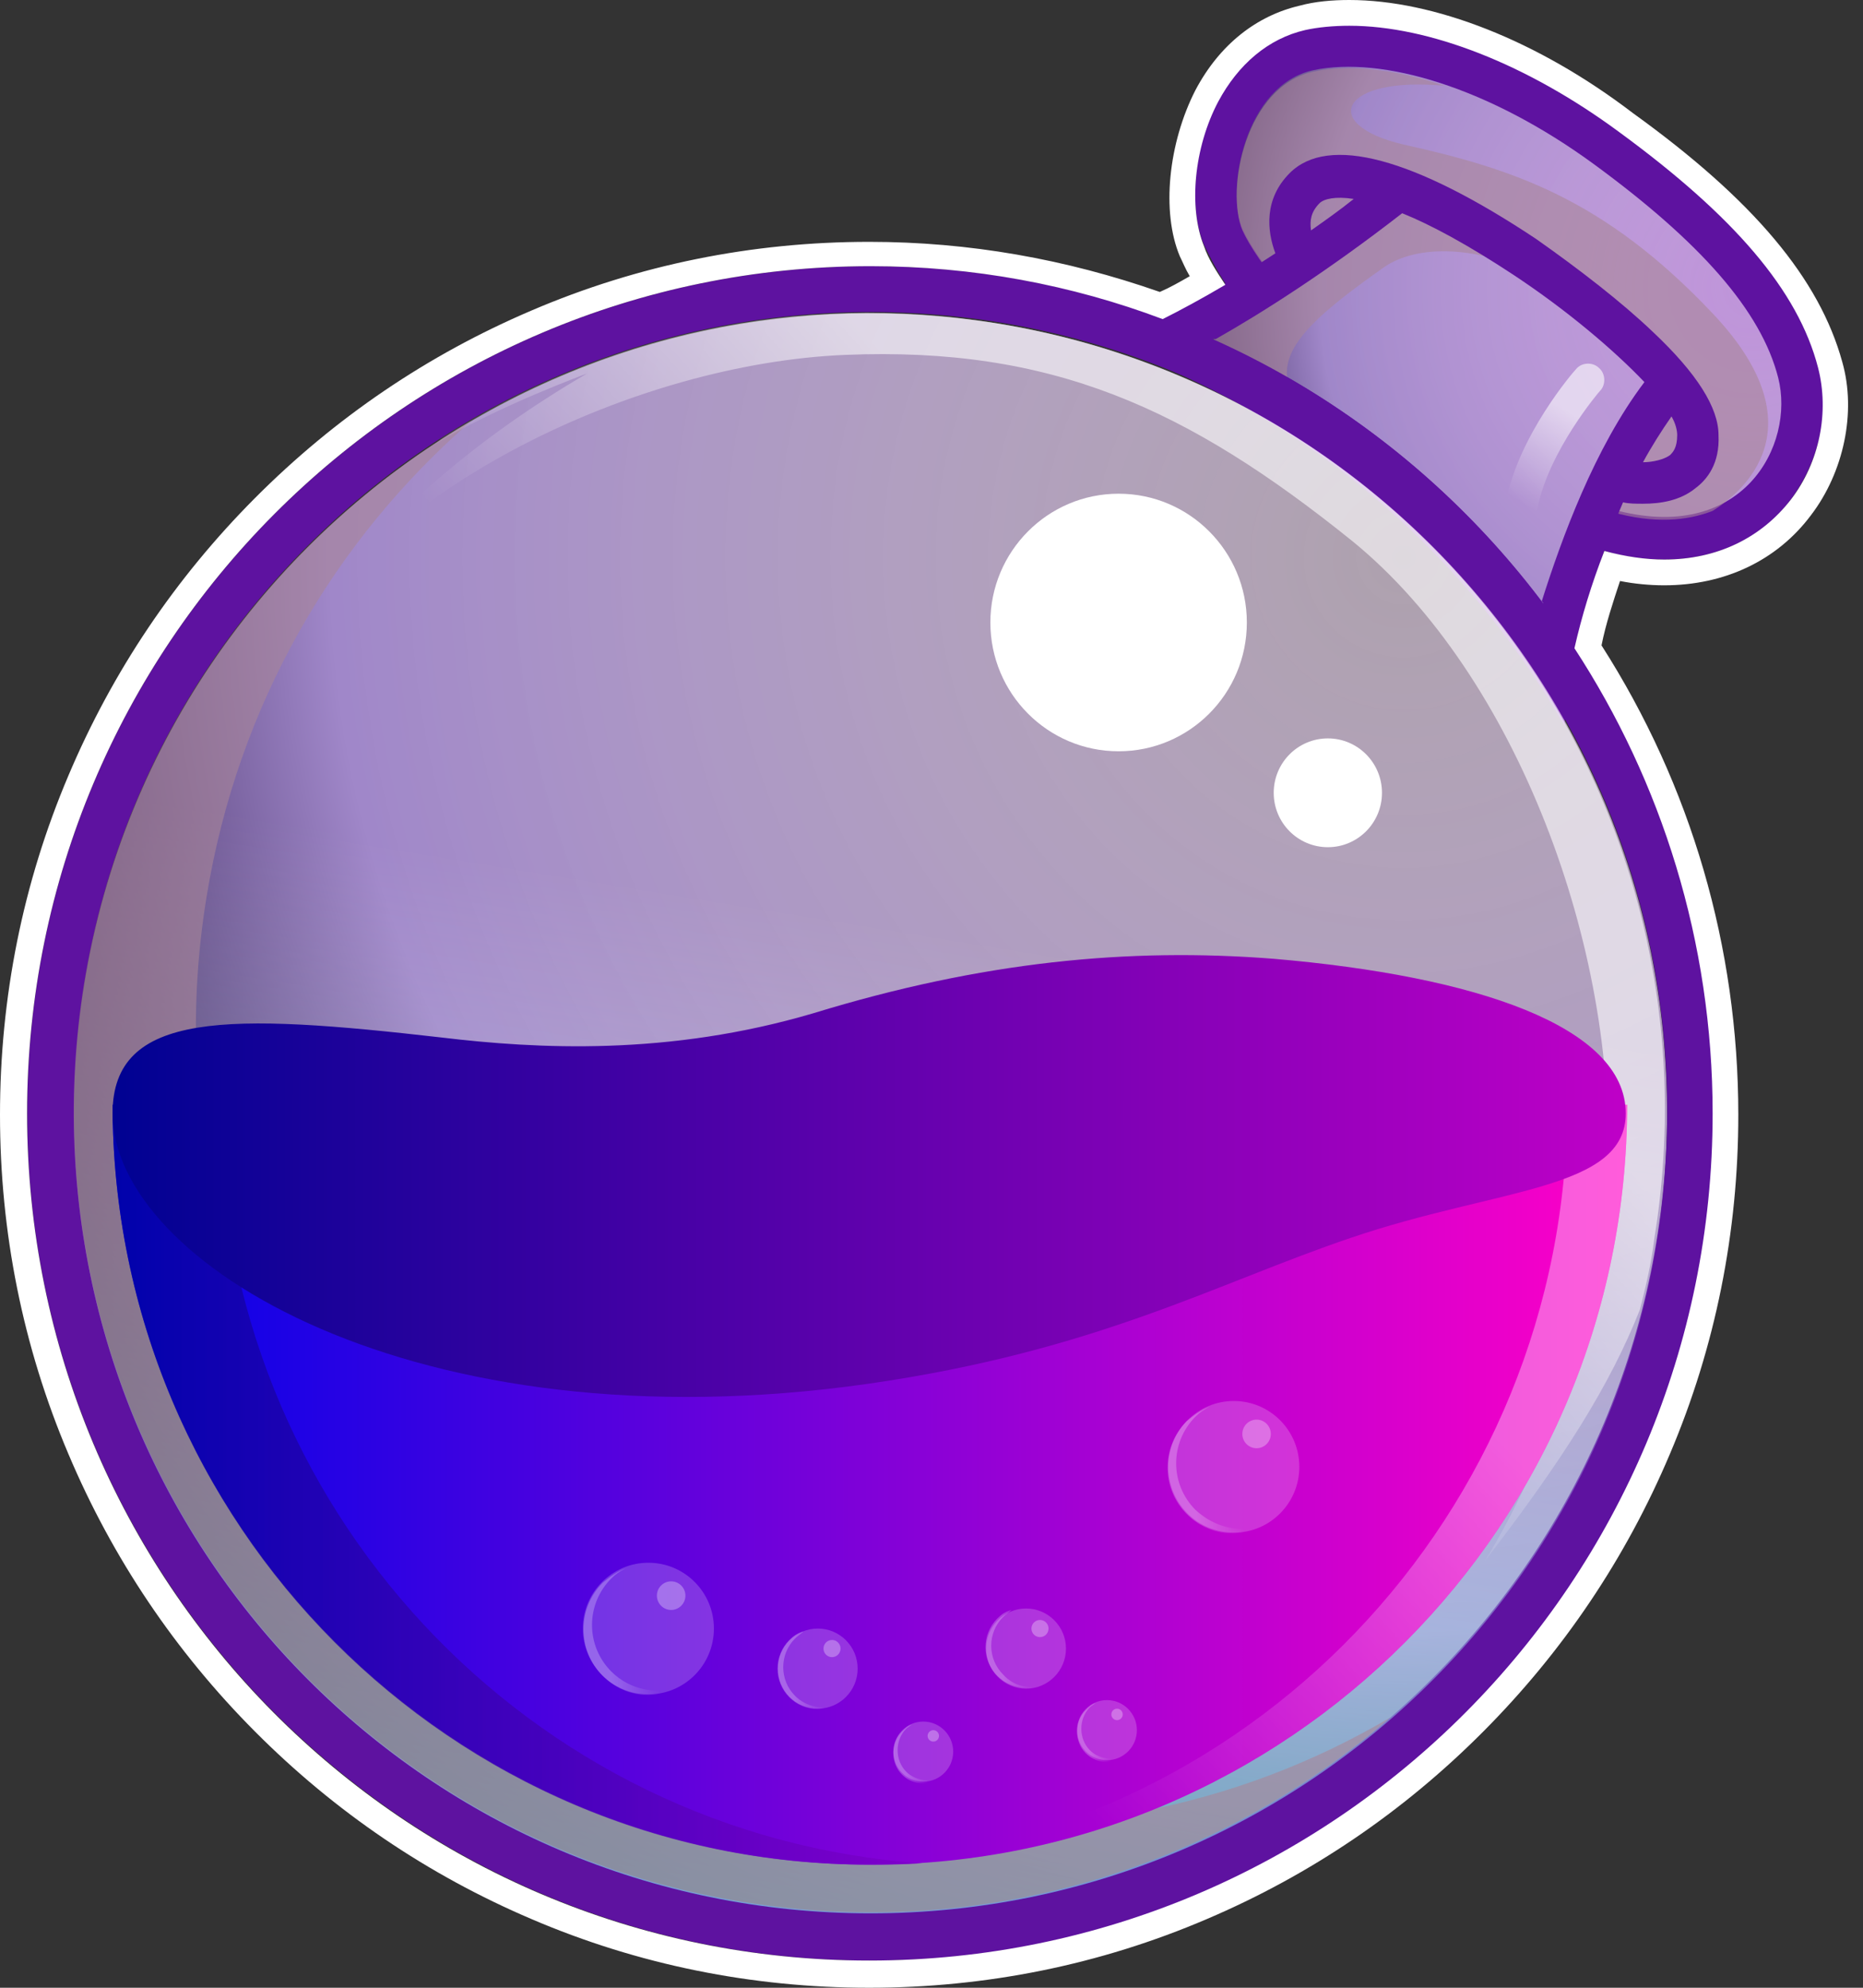 <svg width="45" height="48" viewBox="0 0 45 48" fill="none" xmlns="http://www.w3.org/2000/svg">
<rect x="0" y="0" width="45" height="48" fill="#333333" stroke="none"/>
<path d="M43.913 8.847C43.431 7.015 41.883 5.184 39.095 3.145C36.858 1.52 34.483 0.587 32.59 0.587C32.212 0.587 31.867 0.622 31.523 0.691C30.663 0.864 29.905 1.486 29.424 2.419C28.839 3.525 28.701 5.011 29.08 5.909C29.217 6.186 29.389 6.531 29.596 6.842C27.772 7.948 26.739 8.259 26.602 8.294C31.351 9.883 35.309 13.201 37.787 17.52L37.821 17.106C37.925 15.931 38.269 14.652 38.751 13.305C39.232 13.443 39.714 13.512 40.196 13.512C41.469 13.512 42.571 12.993 43.259 12.06C43.947 11.127 44.223 9.918 43.913 8.847Z" fill="#5E12A0"/>
<path d="M38.96 12.302C42.092 13.166 43.365 10.747 42.952 9.123C42.539 7.499 41.059 5.84 38.513 3.974C35.966 2.108 33.385 1.348 31.733 1.693C30.081 2.039 29.599 4.562 30.012 5.529C30.184 5.909 30.562 6.462 31.079 7.084C30.425 7.533 29.805 7.879 29.289 8.19C32.455 9.607 35.209 11.819 37.274 14.583C37.515 13.65 37.859 12.821 38.169 12.095C38.409 12.164 38.685 12.233 38.96 12.302Z" fill="url(#paint0_radial_2818_63126)"/>
<path d="M21.028 46.203C31.653 46.203 40.267 37.554 40.267 26.885C40.267 16.217 31.653 7.568 21.028 7.568C10.402 7.568 1.789 16.217 1.789 26.885C1.789 37.554 10.402 46.203 21.028 46.203Z" fill="url(#paint1_radial_2818_63126)"/>
<path opacity="0.6" d="M41.368 7.568C38.753 4.803 36.55 4.078 33.9 3.49C31.835 3.006 32.386 1.831 34.898 2.073C33.694 1.659 32.558 1.555 31.732 1.728C30.08 2.073 29.598 4.596 30.011 5.564C30.183 5.944 30.562 6.497 31.078 7.119C30.149 7.741 29.357 8.19 28.703 8.536C29.013 8.674 29.391 8.847 29.839 9.088C31.009 9.71 32.282 10.747 32.282 10.747C30.355 9.088 30.768 8.328 33.418 6.462C34.244 5.875 35.758 5.944 37.17 6.669C38.581 7.395 40.233 9.227 40.233 9.227L38.649 12.268C38.753 12.302 38.856 12.337 38.959 12.371C39.957 12.648 40.749 12.579 41.368 12.337C42.091 11.887 43.984 10.332 41.368 7.568Z" fill="#A98698"/>
<path d="M33.869 5.149C34.558 5.426 35.453 5.909 36.554 6.635C37.862 7.499 38.997 8.467 39.72 9.227C38.516 10.816 37.724 12.994 37.242 14.514C37.483 14.86 37.758 15.205 37.999 15.551C38.24 14.687 38.653 13.408 39.204 12.13C39.342 12.164 39.514 12.164 39.686 12.164C40.099 12.164 40.581 12.095 40.959 11.784C41.234 11.577 41.544 11.197 41.51 10.505C41.51 9.849 40.993 9.02 39.927 8.017C39.169 7.292 38.137 6.497 37.105 5.771C34.145 3.801 32.08 3.249 31.151 4.181C30.531 4.804 30.6 5.564 30.806 6.117C29.705 6.842 28.776 7.361 28.156 7.706C28.569 7.845 28.948 8.017 29.361 8.19C30.462 7.568 32.045 6.566 33.869 5.149ZM40.374 10.056C40.477 10.229 40.512 10.402 40.512 10.505C40.512 10.816 40.408 10.92 40.34 10.989C40.202 11.093 39.927 11.162 39.686 11.162C39.892 10.782 40.133 10.402 40.374 10.056ZM31.873 4.907C31.976 4.804 32.252 4.734 32.699 4.804C32.355 5.08 32.011 5.322 31.667 5.564C31.632 5.322 31.667 5.115 31.873 4.907Z" fill="#5E12A0"/>
<path d="M21.031 6.428C9.777 6.428 0.656 15.585 0.656 26.886C0.656 38.186 9.777 47.344 21.031 47.344C32.285 47.344 41.405 38.186 41.405 26.886C41.371 15.585 32.251 6.428 21.031 6.428ZM21.031 46.169C10.396 46.169 1.792 37.529 1.792 26.851C1.792 16.173 10.396 7.534 21.031 7.534C31.666 7.534 40.27 16.173 40.27 26.851C40.235 37.529 31.631 46.169 21.031 46.169Z" fill="#5E12A0"/>
<path opacity="0.6" d="M21.028 46.203C31.653 46.203 40.267 37.554 40.267 26.885C40.267 16.217 31.653 7.568 21.028 7.568C10.402 7.568 1.789 16.217 1.789 26.885C1.789 37.554 10.402 46.203 21.028 46.203Z" fill="url(#paint2_linear_2818_63126)"/>
<path opacity="0.6" d="M20.889 43.819C10.392 42.125 3.267 32.207 4.988 21.667C5.745 17.002 8.086 13.028 11.39 10.16C6.571 12.959 2.992 17.832 2.028 23.776C0.342 34.316 7.466 44.233 17.929 45.927C23.78 46.894 29.424 45.063 33.588 41.469C29.906 43.646 25.431 44.579 20.889 43.819Z" fill="#A98698"/>
<path opacity="0.6" d="M24.091 7.81C19.238 7.015 14.523 8.121 10.669 10.575C10.6 10.644 10.531 10.713 10.531 10.713C12.011 9.814 14.179 9.02 14.179 9.02C8.604 12.268 6.883 15.966 6.883 15.966C9.051 11.749 15.418 8.778 20.409 8.57C25.399 8.363 28.668 9.849 32.661 13.063C36.653 16.311 39.062 22.946 38.821 28.199C38.615 33.452 35.861 37.702 35.861 37.702C37.754 35.248 38.89 33.452 39.613 31.62C39.751 31.067 39.888 30.514 39.957 29.927C41.678 19.421 34.588 9.538 24.091 7.81Z" fill="url(#paint3_linear_2818_63126)"/>
<path d="M39.303 26.678C39.303 36.804 31.112 45.028 21.028 45.028C10.944 45.028 2.719 36.804 2.719 26.678H39.303Z" fill="url(#paint4_linear_2818_63126)"/>
<g opacity="0.6">
<path opacity="0.6" d="M37.857 26.678C37.857 36.562 30.079 44.648 20.305 45.028C20.546 45.028 20.787 45.028 21.027 45.028C31.111 45.028 39.303 36.804 39.303 26.678H37.857Z" fill="url(#paint5_linear_2818_63126)"/>
</g>
<g opacity="0.7">
<path d="M5.3 26.678H2.719C2.719 36.804 10.91 45.028 20.994 45.028C21.441 45.028 21.854 45.028 22.267 44.994C12.803 44.337 5.3 36.389 5.3 26.678Z" fill="url(#paint6_linear_2818_63126)"/>
</g>
<path d="M39.269 26.886C39.269 24.777 35.621 23.568 30.768 23.153C27.258 22.877 23.713 23.222 19.652 24.466C16.141 25.503 12.975 25.33 10.669 25.054C5.541 24.466 2.719 24.397 2.719 26.886C2.719 30.479 10.015 34.972 20.959 33.417C26.5 32.622 29.357 30.998 32.627 29.892C36.172 28.682 39.269 28.752 39.269 26.886Z" fill="url(#paint7_linear_2818_63126)"/>
<path d="M27.019 18.142C28.73 18.142 30.117 16.75 30.117 15.032C30.117 13.315 28.73 11.922 27.019 11.922C25.309 11.922 23.922 13.315 23.922 15.032C23.922 16.75 25.309 18.142 27.019 18.142Z" fill="white"/>
<path d="M32.074 20.458C32.796 20.458 33.381 19.87 33.381 19.145C33.381 18.419 32.796 17.831 32.074 17.831C31.351 17.831 30.766 18.419 30.766 19.145C30.766 19.87 31.351 20.458 32.074 20.458Z" fill="white"/>
<g opacity="0.6">
<path d="M36.759 12.579C36.724 12.579 36.69 12.579 36.69 12.579C36.483 12.544 36.346 12.337 36.38 12.095C36.69 10.505 37.998 8.985 38.067 8.916C38.204 8.743 38.48 8.743 38.617 8.881C38.789 9.019 38.789 9.296 38.652 9.434C38.617 9.469 37.413 10.886 37.138 12.268C37.103 12.441 36.931 12.579 36.759 12.579Z" fill="url(#paint8_linear_2818_63126)"/>
</g>
<path d="M32.592 0.622C34.52 0.622 36.894 1.555 39.097 3.179C41.885 5.218 43.433 7.015 43.915 8.881C44.191 9.953 43.95 11.162 43.261 12.06C42.539 12.993 41.472 13.512 40.198 13.512C39.751 13.512 39.269 13.443 38.753 13.305C38.443 14.099 38.202 14.894 38.03 15.654C40.129 18.868 41.368 22.739 41.368 26.886C41.368 38.186 32.248 47.343 20.994 47.343C9.74 47.343 0.654 38.186 0.654 26.886C0.654 15.585 9.774 6.428 21.028 6.428C23.506 6.428 25.881 6.877 28.084 7.706C28.497 7.499 29.013 7.222 29.598 6.877C29.392 6.566 29.185 6.255 29.082 5.944C28.703 5.011 28.841 3.559 29.426 2.454C29.908 1.555 30.631 0.933 31.525 0.726C31.835 0.657 32.214 0.622 32.592 0.622ZM32.592 0C32.179 0 31.766 0.035 31.388 0.138C30.355 0.38 29.46 1.071 28.875 2.177C28.221 3.456 28.049 5.115 28.497 6.186C28.566 6.324 28.634 6.497 28.738 6.67C28.497 6.808 28.256 6.946 28.015 7.05C25.743 6.255 23.403 5.84 20.994 5.84C18.172 5.84 15.418 6.393 12.837 7.499C10.325 8.57 8.088 10.091 6.16 12.026C4.233 13.961 2.719 16.207 1.652 18.73C0.551 21.322 0 24.086 0 26.92C0 29.754 0.551 32.518 1.652 35.11C2.719 37.633 4.233 39.879 6.16 41.814C8.088 43.749 10.325 45.27 12.837 46.341C15.418 47.447 18.172 48 20.994 48C23.816 48 26.569 47.447 29.151 46.341C31.663 45.27 33.9 43.749 35.827 41.814C37.755 39.879 39.269 37.633 40.336 35.11C41.437 32.518 41.988 29.754 41.988 26.92C41.988 22.877 40.852 18.972 38.684 15.585C38.787 15.067 38.959 14.549 39.131 14.03C39.475 14.099 39.854 14.134 40.198 14.134C41.644 14.134 42.917 13.546 43.743 12.441C44.535 11.404 44.844 9.953 44.5 8.743C43.95 6.739 42.367 4.838 39.441 2.73C37.135 0.968 34.623 0 32.592 0Z" fill="white"/>
<path opacity="0.2" d="M19.753 41.261C20.285 41.261 20.716 40.828 20.716 40.294C20.716 39.759 20.285 39.326 19.753 39.326C19.221 39.326 18.789 39.759 18.789 40.294C18.789 40.828 19.221 41.261 19.753 41.261Z" fill="white"/>
<g opacity="0.4">
<path opacity="0.6" d="M19.203 40.95C18.824 40.57 18.824 39.948 19.203 39.568C19.272 39.499 19.341 39.464 19.409 39.395C19.272 39.43 19.169 39.499 19.065 39.603C18.687 39.983 18.687 40.605 19.065 40.985C19.375 41.296 19.857 41.365 20.235 41.158C19.891 41.296 19.478 41.227 19.203 40.95Z" fill="url(#paint9_linear_2818_63126)"/>
</g>
<path opacity="0.3" d="M20.097 40.017C20.211 40.017 20.303 39.924 20.303 39.81C20.303 39.695 20.211 39.602 20.097 39.602C19.983 39.602 19.891 39.695 19.891 39.81C19.891 39.924 19.983 40.017 20.097 40.017Z" fill="white"/>
<path opacity="0.2" d="M24.784 40.778C25.316 40.778 25.748 40.344 25.748 39.81C25.748 39.276 25.316 38.842 24.784 38.842C24.252 38.842 23.82 39.276 23.82 39.81C23.82 40.344 24.252 40.778 24.784 40.778Z" fill="white"/>
<g opacity="0.4">
<path opacity="0.6" d="M24.226 40.432C23.848 40.052 23.848 39.43 24.226 39.05C24.295 38.981 24.364 38.946 24.433 38.877C24.295 38.911 24.192 38.981 24.089 39.084C23.71 39.464 23.71 40.087 24.089 40.467C24.398 40.778 24.88 40.847 25.259 40.639C24.915 40.812 24.502 40.743 24.226 40.432Z" fill="url(#paint10_linear_2818_63126)"/>
</g>
<path opacity="0.3" d="M25.12 39.533C25.235 39.533 25.327 39.441 25.327 39.326C25.327 39.212 25.235 39.119 25.12 39.119C25.006 39.119 24.914 39.212 24.914 39.326C24.914 39.441 25.006 39.533 25.12 39.533Z" fill="white"/>
<path opacity="0.2" d="M22.301 43.024C22.7 43.024 23.024 42.699 23.024 42.298C23.024 41.898 22.7 41.572 22.301 41.572C21.902 41.572 21.578 41.898 21.578 42.298C21.578 42.699 21.902 43.024 22.301 43.024Z" fill="white"/>
<g opacity="0.4">
<path opacity="0.6" d="M21.888 42.782C21.613 42.505 21.613 42.022 21.888 41.745C21.922 41.711 21.991 41.676 22.026 41.642C21.922 41.676 21.854 41.745 21.785 41.814C21.509 42.091 21.509 42.575 21.785 42.851C22.026 43.093 22.37 43.127 22.679 42.955C22.404 43.024 22.094 42.989 21.888 42.782Z" fill="url(#paint11_linear_2818_63126)"/>
</g>
<path opacity="0.3" d="M22.544 42.056C22.62 42.056 22.681 41.994 22.681 41.918C22.681 41.842 22.62 41.78 22.544 41.78C22.468 41.78 22.406 41.842 22.406 41.918C22.406 41.994 22.468 42.056 22.544 42.056Z" fill="white"/>
<path opacity="0.2" d="M26.738 42.505C27.137 42.505 27.461 42.18 27.461 41.78C27.461 41.379 27.137 41.054 26.738 41.054C26.339 41.054 26.016 41.379 26.016 41.78C26.016 42.18 26.339 42.505 26.738 42.505Z" fill="white"/>
<g opacity="0.4">
<path opacity="0.6" d="M26.325 42.264C26.05 41.987 26.05 41.503 26.325 41.227C26.36 41.192 26.429 41.158 26.463 41.123C26.36 41.158 26.291 41.227 26.222 41.296C25.947 41.572 25.947 42.056 26.222 42.333C26.463 42.575 26.807 42.609 27.117 42.436C26.842 42.506 26.532 42.471 26.325 42.264Z" fill="url(#paint12_linear_2818_63126)"/>
</g>
<path opacity="0.3" d="M26.982 41.538C27.058 41.538 27.119 41.476 27.119 41.4C27.119 41.323 27.058 41.261 26.982 41.261C26.905 41.261 26.844 41.323 26.844 41.4C26.844 41.476 26.905 41.538 26.982 41.538Z" fill="white"/>
<path opacity="0.2" d="M15.661 40.916C16.536 40.916 17.244 40.204 17.244 39.326C17.244 38.448 16.536 37.737 15.661 37.737C14.787 37.737 14.078 38.448 14.078 39.326C14.078 40.204 14.787 40.916 15.661 40.916Z" fill="white"/>
<g opacity="0.4">
<path opacity="0.6" d="M14.765 40.363C14.145 39.741 14.145 38.739 14.765 38.117C14.868 38.013 14.971 37.944 15.109 37.875C14.902 37.944 14.73 38.082 14.558 38.22C13.939 38.842 13.939 39.844 14.558 40.467C15.075 40.985 15.866 41.089 16.486 40.709C15.901 40.95 15.212 40.812 14.765 40.363Z" fill="url(#paint13_linear_2818_63126)"/>
</g>
<path opacity="0.3" d="M16.211 38.877C16.401 38.877 16.556 38.722 16.556 38.531C16.556 38.34 16.401 38.186 16.211 38.186C16.021 38.186 15.867 38.34 15.867 38.531C15.867 38.722 16.021 38.877 16.211 38.877Z" fill="white"/>
<path opacity="0.2" d="M29.802 37.011C30.676 37.011 31.385 36.299 31.385 35.421C31.385 34.543 30.676 33.831 29.802 33.831C28.927 33.831 28.219 34.543 28.219 35.421C28.219 36.299 28.927 37.011 29.802 37.011Z" fill="white"/>
<g opacity="0.4">
<path opacity="0.6" d="M28.874 36.458C28.255 35.836 28.255 34.834 28.874 34.212C28.977 34.108 29.081 34.039 29.218 33.97C29.012 34.039 28.84 34.177 28.668 34.315C28.048 34.937 28.048 35.94 28.668 36.562C29.184 37.08 29.976 37.184 30.595 36.803C30.01 37.045 29.356 36.907 28.874 36.458Z" fill="url(#paint14_linear_2818_63126)"/>
</g>
<path opacity="0.3" d="M30.352 34.972C30.542 34.972 30.696 34.817 30.696 34.627C30.696 34.436 30.542 34.281 30.352 34.281C30.162 34.281 30.008 34.436 30.008 34.627C30.008 34.817 30.162 34.972 30.352 34.972Z" fill="white"/>
<defs>
<radialGradient id="paint0_radial_2818_63126" cx="0" cy="0" r="1" gradientUnits="userSpaceOnUse" gradientTransform="translate(42.325 6.964) scale(15.382 15.445)">
<stop stop-color="#FFEAFF" stop-opacity="0.6"/>
<stop offset="0.681" stop-color="#A087C9"/>
<stop offset="1" stop-color="#10002F"/>
</radialGradient>
<radialGradient id="paint1_radial_2818_63126" cx="0" cy="0" r="1" gradientUnits="userSpaceOnUse" gradientTransform="translate(33.765 13.551) scale(37.635 37.789)">
<stop stop-color="#FFEAFF" stop-opacity="0.6"/>
<stop offset="0.681" stop-color="#A087C9"/>
<stop offset="1" stop-color="#10002F"/>
</radialGradient>
<linearGradient id="paint2_linear_2818_63126" x1="17.946" y1="45.911" x2="24.148" y2="7.8" gradientUnits="userSpaceOnUse">
<stop stop-color="#81FFFF"/>
<stop offset="0.62" stop-color="white" stop-opacity="0"/>
</linearGradient>
<linearGradient id="paint3_linear_2818_63126" x1="34.586" y1="13.75" x2="18.618" y2="28.342" gradientUnits="userSpaceOnUse">
<stop offset="0.289" stop-color="white"/>
<stop offset="0.78" stop-color="white" stop-opacity="0"/>
</linearGradient>
<linearGradient id="paint4_linear_2818_63126" x1="2.734" y1="35.861" x2="39.294" y2="35.861" gradientUnits="userSpaceOnUse">
<stop stop-color="#0002E9"/>
<stop offset="0.995" stop-color="#FF00C7"/>
</linearGradient>
<linearGradient id="paint5_linear_2818_63126" x1="41.024" y1="28.307" x2="21.048" y2="47.109" gradientUnits="userSpaceOnUse">
<stop offset="0.289" stop-color="white"/>
<stop offset="0.78" stop-color="white" stop-opacity="0"/>
</linearGradient>
<linearGradient id="paint6_linear_2818_63126" x1="2.734" y1="35.861" x2="22.294" y2="35.861" gradientUnits="userSpaceOnUse">
<stop stop-color="#000292"/>
<stop offset="0.995" stop-color="#7D00C7"/>
</linearGradient>
<linearGradient id="paint7_linear_2818_63126" x1="2.759" y1="28.394" x2="39.27" y2="28.394" gradientUnits="userSpaceOnUse">
<stop stop-color="#000292"/>
<stop offset="0.995" stop-color="#BE00C7"/>
</linearGradient>
<linearGradient id="paint8_linear_2818_63126" x1="38.673" y1="8.731" x2="36.033" y2="13.003" gradientUnits="userSpaceOnUse">
<stop offset="0.289" stop-color="white"/>
<stop offset="0.78" stop-color="white" stop-opacity="0"/>
</linearGradient>
<linearGradient id="paint9_linear_2818_63126" x1="18.78" y1="40.342" x2="20.236" y2="40.342" gradientUnits="userSpaceOnUse">
<stop offset="0.289" stop-color="white"/>
<stop offset="0.78" stop-color="white" stop-opacity="0"/>
</linearGradient>
<linearGradient id="paint10_linear_2818_63126" x1="23.8" y1="39.852" x2="25.256" y2="39.852" gradientUnits="userSpaceOnUse">
<stop offset="0.289" stop-color="white"/>
<stop offset="0.78" stop-color="white" stop-opacity="0"/>
</linearGradient>
<linearGradient id="paint11_linear_2818_63126" x1="21.573" y1="42.325" x2="22.667" y2="42.325" gradientUnits="userSpaceOnUse">
<stop offset="0.289" stop-color="white"/>
<stop offset="0.78" stop-color="white" stop-opacity="0"/>
</linearGradient>
<linearGradient id="paint12_linear_2818_63126" x1="25.996" y1="41.805" x2="27.089" y2="41.805" gradientUnits="userSpaceOnUse">
<stop offset="0.289" stop-color="white"/>
<stop offset="0.78" stop-color="white" stop-opacity="0"/>
</linearGradient>
<linearGradient id="paint13_linear_2818_63126" x1="14.078" y1="39.385" x2="16.456" y2="39.385" gradientUnits="userSpaceOnUse">
<stop offset="0.289" stop-color="white"/>
<stop offset="0.78" stop-color="white" stop-opacity="0"/>
</linearGradient>
<linearGradient id="paint14_linear_2818_63126" x1="28.201" y1="35.479" x2="30.578" y2="35.479" gradientUnits="userSpaceOnUse">
<stop offset="0.289" stop-color="white"/>
<stop offset="0.78" stop-color="white" stop-opacity="0"/>
</linearGradient>
</defs>
</svg>

